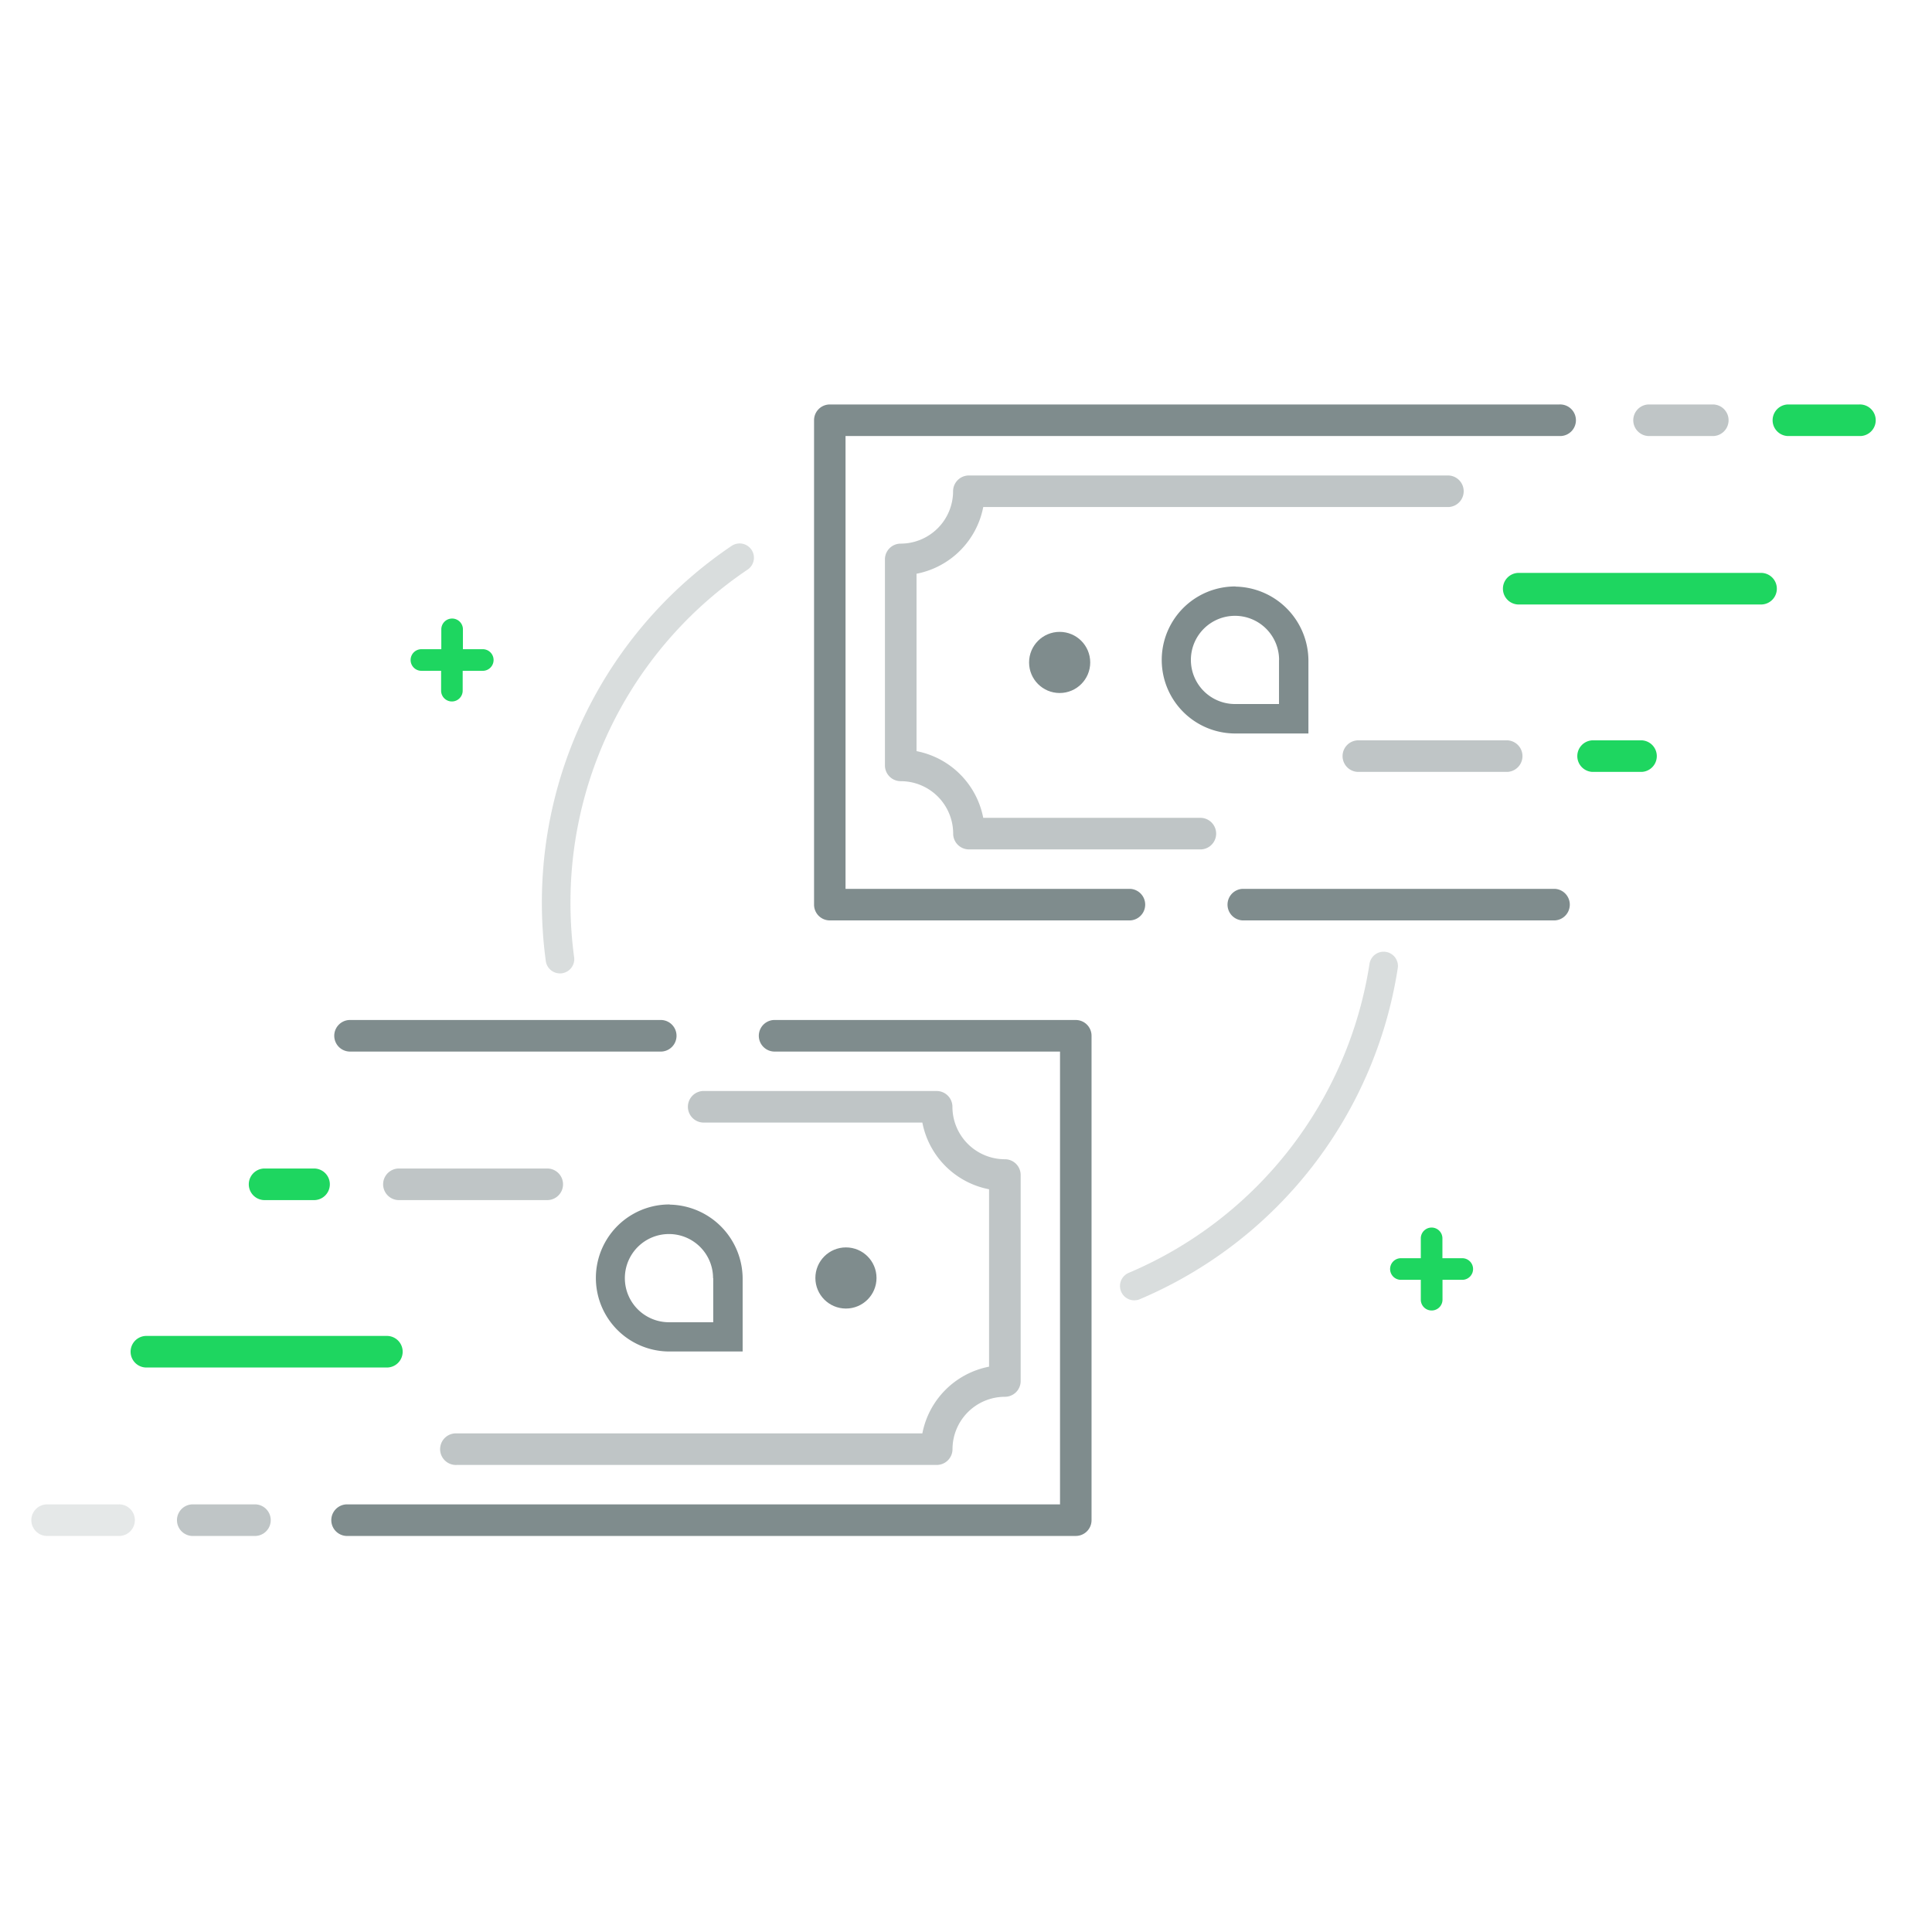<svg id="Layer_1" data-name="Layer 1" xmlns="http://www.w3.org/2000/svg" viewBox="0 0 468.3 468.3"><defs><style>.cls-1{fill:#fff;fill-opacity:0;}.cls-2{fill:#1ED660;}.cls-3{fill:none;stroke:#7f8c8d;stroke-linecap:round;stroke-miterlimit:10;stroke-width:6.93px;opacity:0.3;isolation:isolate;}.cls-4{fill:#7f8c8d;}.cls-5{opacity:0.5;}.cls-6{opacity:0.2;}</style></defs><title>Page2_Square_D_02</title><g id="Layer_2" data-name="Layer 2"><rect class="cls-1" width="468.3" height="468.3"/></g><g id="Layer_5" data-name="Layer 5"><path class="cls-2" d="M209.89,270.38a2.62,2.62,0,0,1-2.62-2.62h0v-4.81H202.5a2.62,2.62,0,1,1,0-5.24h4.82V252.9a2.62,2.62,0,1,1,5.24,0v4.81h4.81a2.62,2.62,0,1,1,0,5.24H212.5v4.81A2.62,2.62,0,0,1,209.89,270.38Z" transform="translate(-100.35 -100.35)"/><path class="cls-2" d="M447.36,418a2.62,2.62,0,0,1-2.62-2.62h0v-4.81h-4.82a2.62,2.62,0,0,1,0-5.24h4.82v-4.81a2.62,2.62,0,0,1,5.24,0v4.81h4.81a2.62,2.62,0,0,1,0,5.24H450v4.81a2.62,2.62,0,0,1-2.62,2.62Z" transform="translate(-100.35 -100.35)"/><path class="cls-3" d="M435.73,334.5a101,101,0,0,1-60.44,77.57" transform="translate(-100.35 -100.35)"/><path class="cls-3" d="M236.08,332.83a101.78,101.78,0,0,1-.92-13.65,100.76,100.76,0,0,1,44.47-83.64" transform="translate(-100.35 -100.35)"/><circle class="cls-4" cx="205.05" cy="309.77" r="7.41"/><path class="cls-4" d="M361.13,472.65H184.29a3.83,3.83,0,0,1,0-7.65h173V355.24h-69a3.83,3.83,0,0,1-.39-7.65h73.2a3.82,3.82,0,0,1,3.83,3.81V468.83A3.82,3.82,0,0,1,361.13,472.65Z" transform="translate(-100.35 -100.35)"/><g class="cls-5"><path class="cls-4" d="M327.39,455.44H211.07a3.83,3.83,0,1,1-.39-7.65H323.92a20.42,20.42,0,0,1,16.17-16.17v-43a20.42,20.42,0,0,1-16.17-16.17H271.1a3.83,3.83,0,0,1-.39-7.65h56.67a3.83,3.83,0,0,1,3.83,3.83h0a12.72,12.72,0,0,0,12.71,12.71,3.82,3.82,0,0,1,3.83,3.81v49.94a3.82,3.82,0,0,1-3.81,3.83h0a12.72,12.72,0,0,0-12.71,12.71A3.83,3.83,0,0,1,327.39,455.44Z" transform="translate(-100.35 -100.35)"/></g><g class="cls-6"><path class="cls-4" d="M129,472.65H111.58a3.83,3.83,0,0,1,0-7.65H129a3.83,3.83,0,1,1,.39,7.65Z" transform="translate(-100.35 -100.35)"/></g><g class="cls-5"><path class="cls-4" d="M162.34,472.65H146.88a3.83,3.83,0,0,1,0-7.65h15.46a3.83,3.83,0,0,1,0,7.65Z" transform="translate(-100.35 -100.35)"/></g><path class="cls-2" d="M194.32,431.82H135.64a3.83,3.83,0,0,1,0-7.65h58.68a3.83,3.83,0,0,1,0,7.65Z" transform="translate(-100.35 -100.35)"/><path class="cls-2" d="M176.29,391.24h-12a3.83,3.83,0,0,1,0-7.65h12a3.83,3.83,0,0,1,.39,7.65Z" transform="translate(-100.35 -100.35)"/><g class="cls-5"><path class="cls-4" d="M233.19,391.24H196.85a3.83,3.83,0,0,1,0-7.65h36.34a3.83,3.83,0,0,1,0,7.65Z" transform="translate(-100.35 -100.35)"/></g><path class="cls-4" d="M260.7,355.24H185.38a3.83,3.83,0,0,1-.39-7.65H260.7a3.83,3.83,0,0,1,0,7.65Z" transform="translate(-100.35 -100.35)"/><circle class="cls-4" cx="256.85" cy="160.57" r="7.41"/><path class="cls-4" d="M301.5,198.39H478.3a3.83,3.83,0,1,1,.39,7.65H305.3V315.8h69a3.83,3.83,0,0,1,0,7.65H301.5a3.82,3.82,0,0,1-3.83-3.81V202.21a3.82,3.82,0,0,1,3.82-3.82Z" transform="translate(-100.35 -100.35)"/><g class="cls-5"><path class="cls-4" d="M335.21,215.6H451.5a3.83,3.83,0,0,1,0,7.65H338.68a20.42,20.42,0,0,1-16.17,16.17v43a20.42,20.42,0,0,1,16.17,16.17H391.5a3.83,3.83,0,0,1,0,7.65H335.22a3.83,3.83,0,0,1-3.83-3.83h0a12.72,12.72,0,0,0-12.71-12.71,3.82,3.82,0,0,1-3.83-3.81V235.95a3.82,3.82,0,0,1,3.81-3.83h0a12.72,12.72,0,0,0,12.71-12.71A3.83,3.83,0,0,1,335.21,215.6Z" transform="translate(-100.35 -100.35)"/></g><path class="cls-2" d="M533.65,198.39H551a3.83,3.83,0,0,1,.39,7.65H533.65a3.83,3.83,0,0,1,0-7.65Z" transform="translate(-100.35 -100.35)"/><g class="cls-5"><path class="cls-4" d="M500.25,198.39h15.46a3.83,3.83,0,0,1,0,7.65H500.25a3.83,3.83,0,0,1-.39-7.65Z" transform="translate(-100.35 -100.35)"/></g><path class="cls-2" d="M468.28,239.22H527a3.83,3.83,0,1,1,.39,7.65H468.28a3.83,3.83,0,0,1,0-7.65Z" transform="translate(-100.35 -100.35)"/><path class="cls-2" d="M486.31,279.8h12a3.83,3.83,0,0,1,0,7.65h-12a3.83,3.83,0,0,1,0-7.65Z" transform="translate(-100.35 -100.35)"/><g class="cls-5"><path class="cls-4" d="M429.41,279.8h36.34a3.83,3.83,0,0,1,0,7.65H429.41a3.83,3.83,0,0,1,0-7.65Z" transform="translate(-100.35 -100.35)"/></g><path class="cls-4" d="M401.9,315.8h75.32a3.83,3.83,0,0,1,0,7.65H401.9a3.83,3.83,0,0,1-.39-7.65Z" transform="translate(-100.35 -100.35)"/><path class="cls-4" d="M399.83,242.5a17.82,17.82,0,0,0-.13,35.64h17.8v-17.6a18,18,0,0,0-17.69-18m10.56,17.82V271H399.7a10.69,10.69,0,1,1,10.69-10.69h0" transform="translate(-100.35 -100.35)"/><path class="cls-4" d="M262.67,392.3a17.82,17.82,0,0,0-.13,35.64h17.82v-17.6a18,18,0,0,0-17.69-18m10.56,17.82v10.69H262.5a10.69,10.69,0,1,1,10.69-10.69h0" transform="translate(-100.35 -100.35)"/></g></svg>